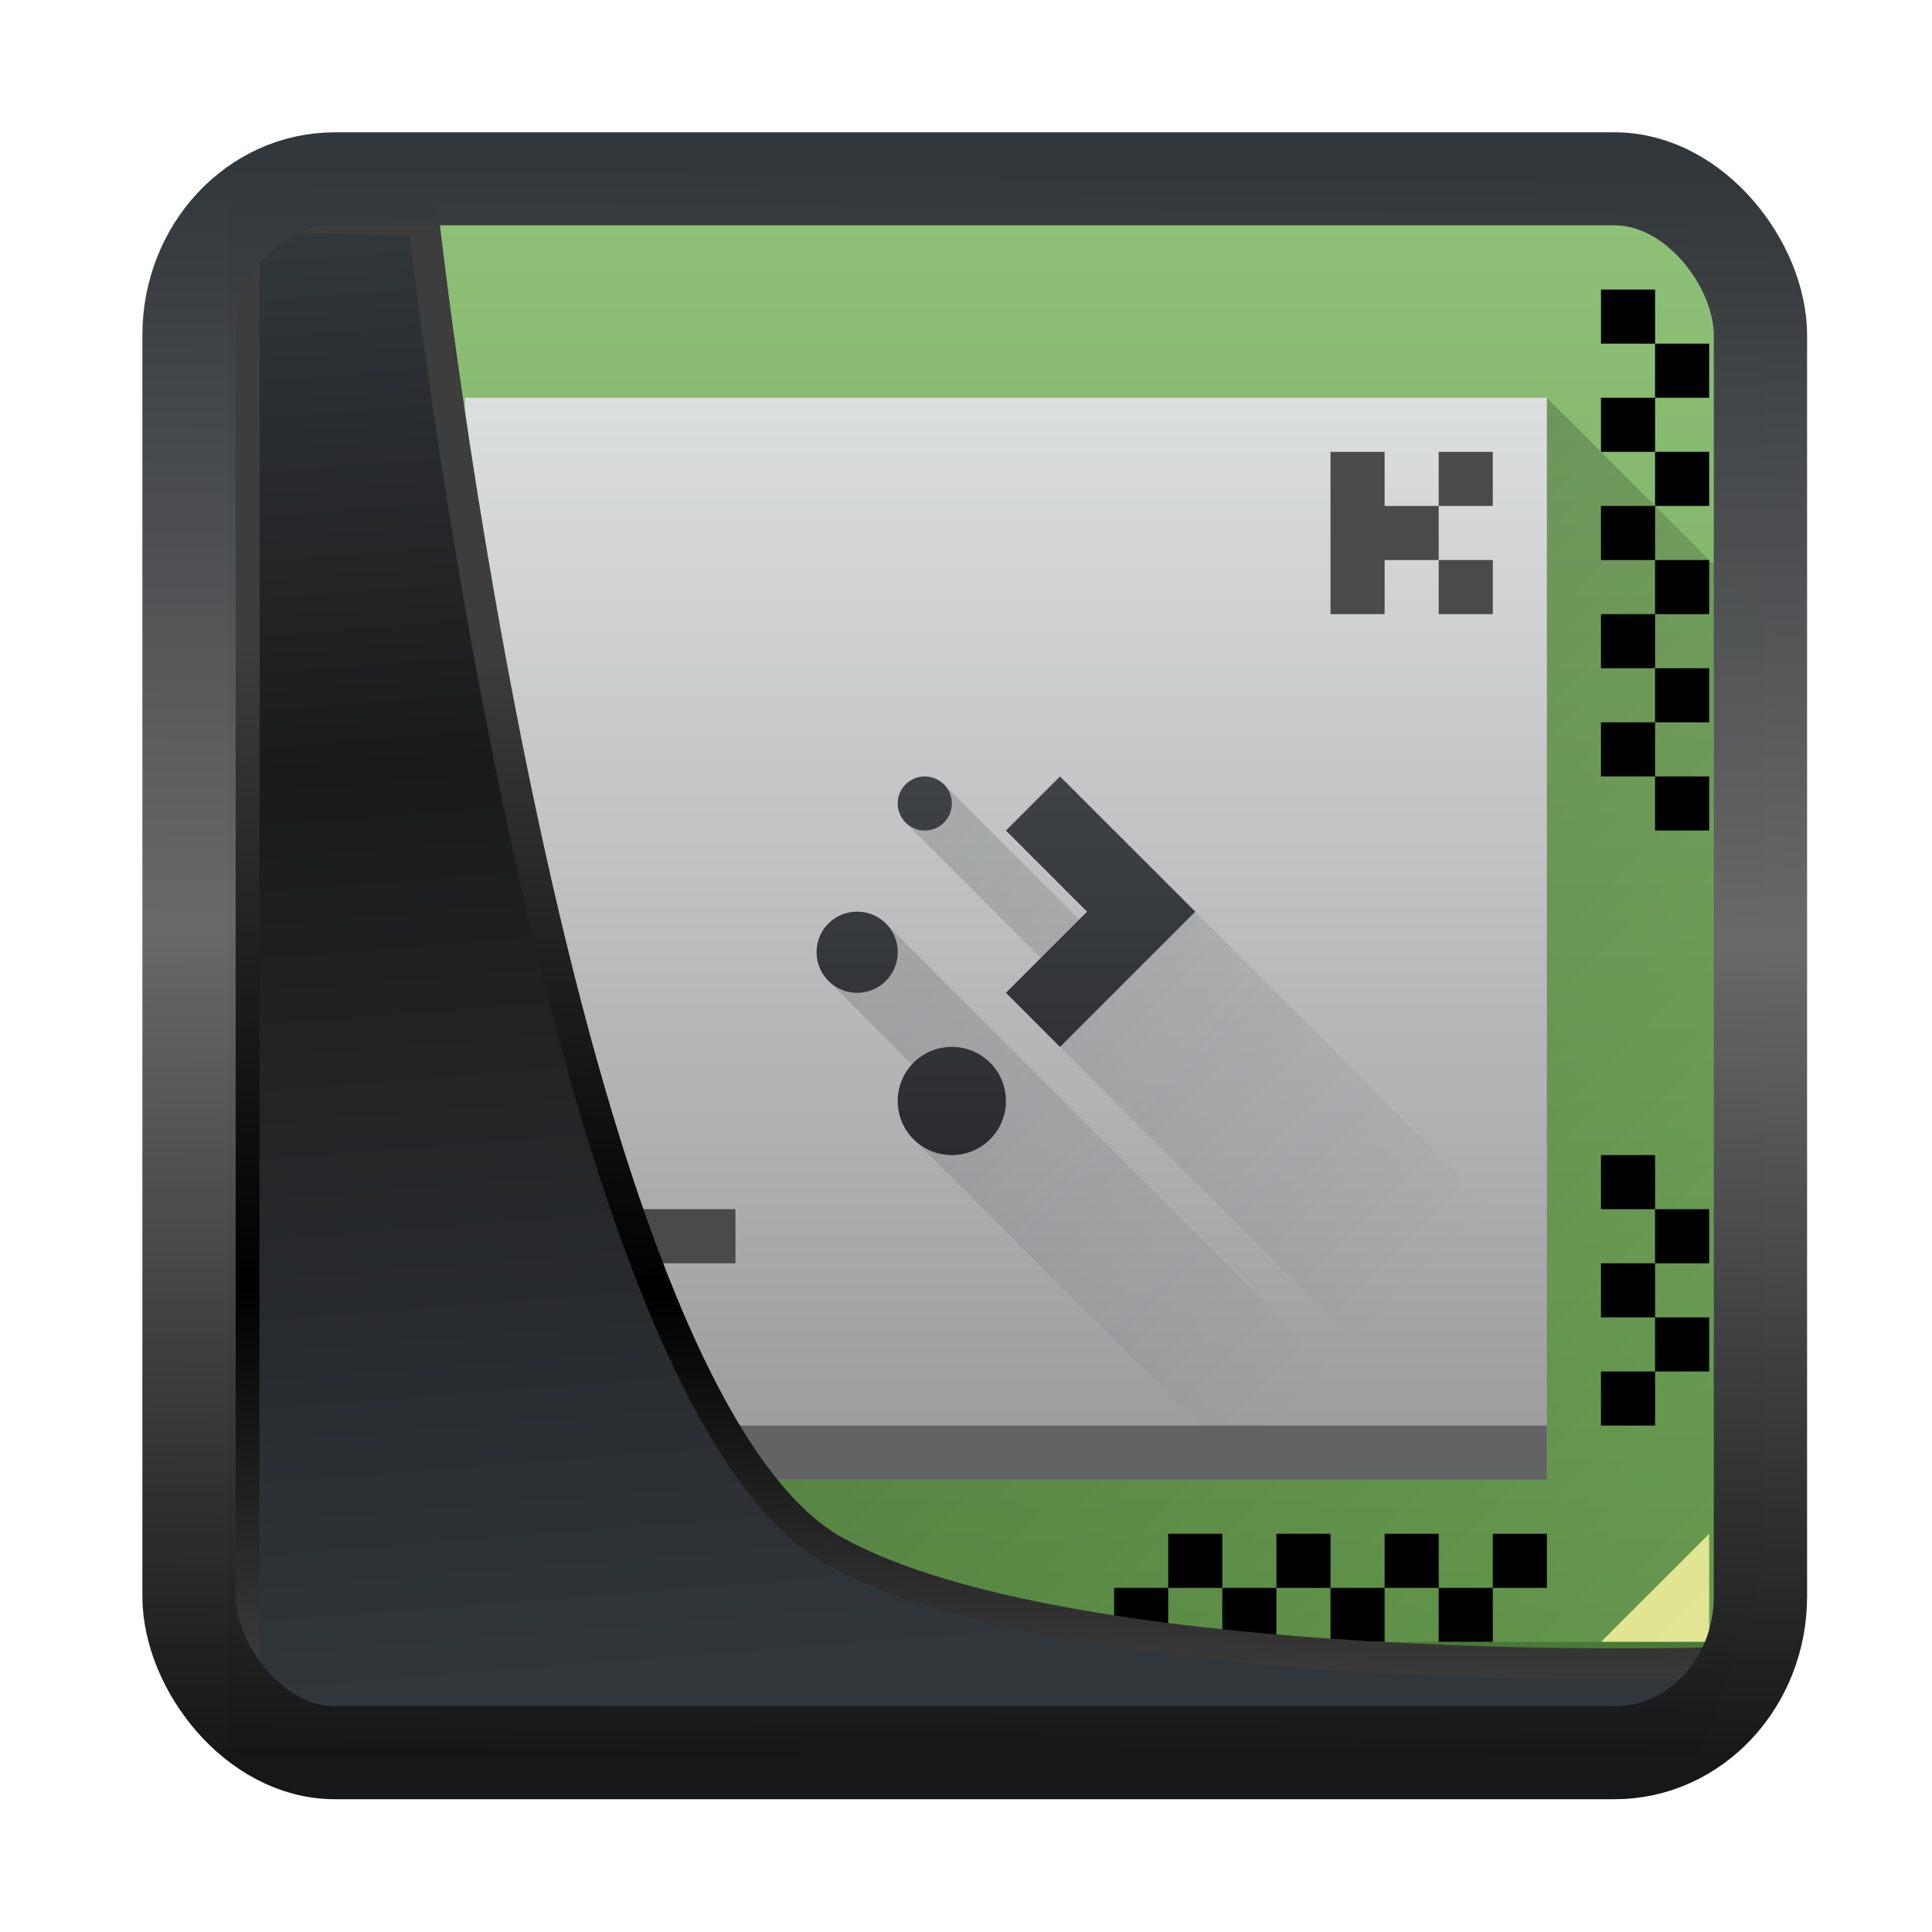 <!-- Created with Inkscape (http://www.inkscape.org/) -->
<svg xmlns:inkscape="http://www.inkscape.org/namespaces/inkscape" xmlns:sodipodi="http://sodipodi.sourceforge.net/DTD/sodipodi-0.dtd" xmlns:xlink="http://www.w3.org/1999/xlink" xmlns="http://www.w3.org/2000/svg" xmlns:svg="http://www.w3.org/2000/svg" width="24" height="24" version="1.1" viewBox="0 0 24 24" id="svg22" sodipodi:docname="preferences-devices-cpu.svg" inkscape:version="1.1.2 (0a00cf5339, 2022-02-04)">
  <sodipodi:namedview id="namedview24" pagecolor="#ffffff" bordercolor="#666666" borderopacity="1.0" inkscape:showpageshadow="2" inkscape:pageopacity="0.0" inkscape:pagecheckerboard="0" inkscape:deskcolor="#d1d1d1" showgrid="false" inkscape:zoom="25.62" inkscape:cx="-2.0296643" inkscape:cy="16.783763" inkscape:window-width="3440" inkscape:window-height="1356" inkscape:window-x="0" inkscape:window-y="0" inkscape:window-maximized="1" inkscape:current-layer="svg22" inkscape:pageshadow="2"/>
  <defs id="defs12">
    <linearGradient id="linearGradient1005-3-3" x1="5.253" x2="9.382" y1="15.383" y2="2.942" gradientTransform="matrix(1,0,0,1,1.632,-0.617)" gradientUnits="userSpaceOnUse">
      <stop stop-color="#fa8200" offset="0" id="stop2"/>
      <stop stop-color="#ff9600" offset=".37" id="stop4"/>
      <stop stop-color="#ffb400" offset="1" id="stop6"/>
    </linearGradient>
    <filter id="filter4014" x="-0.062" y="-0.058" width="1.125" height="1.115" color-interpolation-filters="sRGB">
      <feGaussianBlur stdDeviation="1.094" id="feGaussianBlur9"/>
    </filter>
    <linearGradient inkscape:collect="always" xlink:href="#linearGradient3487" id="linearGradient3403" gradientUnits="userSpaceOnUse" x1="6.949" y1="4.555" x2="11.215" y2="59.052"/>
    <linearGradient id="linearGradient3487">
      <stop style="stop-color:#32373c;stop-opacity:1" offset="0" id="stop3481"/>
      <stop id="stop3483" offset="0.368" style="stop-color:#1a1a1a;stop-opacity:1"/>
      <stop style="stop-color:#31363b;stop-opacity:1" offset="1" id="stop3485"/>
    </linearGradient>
    <linearGradient inkscape:collect="always" xlink:href="#linearGradient20604" id="linearGradient20558" gradientUnits="userSpaceOnUse" x1="25.802" y1="20.374" x2="25.111" y2="58.913"/>
    <linearGradient id="linearGradient20604">
      <stop id="stop20598" offset="0" style="stop-color:#3d3d3d;stop-opacity:1"/>
      <stop style="stop-color:#000000;stop-opacity:1" offset="0.618" id="stop20600"/>
      <stop id="stop20602" offset="1" style="stop-color:#3d3d3d;stop-opacity:1"/>
    </linearGradient>
    <filter inkscape:collect="always" style="color-interpolation-filters:sRGB" id="filter20720" x="-0.017" y="-0.016" width="1.034" height="1.033">
      <feGaussianBlur inkscape:collect="always" stdDeviation="0.147" id="feGaussianBlur20722"/>
    </filter>
    <linearGradient gradientTransform="translate(0.361,-0.13)" xlink:href="#linearGradient4555" id="linearGradient4557" x1="43.5" y1="64.012" x2="44.142" y2="0.306" gradientUnits="userSpaceOnUse"/>
    <linearGradient id="linearGradient4555">
      <stop style="stop-color:#141618;stop-opacity:1" offset="0" id="stop4551"/>
      <stop id="stop4559" offset="0.518" style="stop-color:#686868;stop-opacity:1"/>
      <stop style="stop-color:#31363b;stop-opacity:1" offset="1" id="stop4553"/>
    </linearGradient>
    <filter style="color-interpolation-filters:sRGB" id="filter4601" x="-0.03" width="1.06" y="-0.03" height="1.06">
      <feGaussianBlur stdDeviation="0.015" id="feGaussianBlur4603"/>
    </filter>
    <linearGradient id="b" gradientUnits="userSpaceOnUse" x1="378.571" x2="378.571" y1="553.798" y2="525.798">
      <stop offset="0" stop-color="#63984b" id="stop2-4"/>
      <stop offset="1" stop-color="#8fc278" id="stop4-4"/>
    </linearGradient>
    <linearGradient id="c" gradientUnits="userSpaceOnUse" x1="392.571" x2="406.571" xlink:href="#a" y1="539.798" y2="553.798">
      <stop offset="0" id="stop17"/>
      <stop offset="1" stop-opacity="0" id="stop19"/>
    </linearGradient>
    <linearGradient id="a" gradientUnits="userSpaceOnUse" x1="389.571" x2="399.571" y1="536.798" y2="546.798">
      <stop offset="0" stop-color="#292c2f" id="stop22"/>
      <stop offset="1" stop-opacity="0" id="stop24"/>
    </linearGradient>
    <linearGradient id="d" gradientUnits="userSpaceOnUse" x1="394.571" x2="394.571" y1="549.798" y2="529.798">
      <stop offset="0" stop-color="#999a9c" id="stop7"/>
      <stop offset="1" stop-color="#dcdfdf" id="stop9"/>
    </linearGradient>
    <linearGradient id="e" gradientUnits="userSpaceOnUse" x1="394.857" x2="394.857" y1="543.798" y2="535.798">
      <stop offset="0" stop-color="#2a2c2f" id="stop12"/>
      <stop offset="1" stop-color="#424649" id="stop14"/>
    </linearGradient>
    <linearGradient inkscape:collect="always" xlink:href="#a" id="linearGradient899" gradientUnits="userSpaceOnUse" x1="389.571" y1="536.798" x2="399.571" y2="546.798"/>
  </defs>
  <g transform="translate(1,1)">
    <g id="g857" transform="matrix(0.672,0,0,0.672,0.744,-0.091)">
      <path d="m 378.571,530.798 v -2 c 0,-2 1,-3 3.076,-3 h 21.785 c 2.14,0 3.14,1 3.14,3 v 22 c 0,2 -1,3 -2.943,3 H 381.571 c -2,0 -3,-1 -3,-3.016 V 533.798 l 2,-1 z" fill="url(#b)" transform="translate(-376.571,-523.798)" id="path27" sodipodi:nodetypes="cccccccccccc" style="fill:url(#b)"/>
      <path d="m 29,27 -2,2 h 2 z" fill="#e6ea97" fill-rule="evenodd" id="path29"/>
      <path d="m 382.571,549.798 4,4 h 20 v -20 l -4,-4 z" fill="url(#c)" opacity="0.2" transform="translate(-376.571,-523.798)" id="path31" style="fill:url(#c)"/>
      <path d="m 382.571,529.798 h 20 v 20 h -20 z" fill="url(#d)" transform="translate(-376.571,-523.798)" id="path33" style="fill:url(#d)"/>
      <path d="m 391.425,536.944 2.646,2.646 h 1.5 v -0.292 h 0.5 l 6.5,6.5 v 4 h -1 l -8,-8 -0.5,-0.5 0.647,-0.646 -3,-3 z m -1.072,2.573 -1.063,1.062 2.25,2.25 -0.676,0.676 6.291,6.293 h 3.479 z" fill="url(#a)" opacity="0.2" transform="translate(-376.571,-523.798)" id="path35" style="fill:url(#linearGradient899)"/>
      <path d="m 391.571,541.798 c -0.554,0 -1,0.446 -1,1 0,0.554 0.446,1 1,1 0.554,0 1,-0.446 1,-1 0,-0.554 -0.446,-1 -1,-1 z m -1.75,-2.5 a 0.748,0.748 0 0 0 -0.75,0.75 0.75,0.75 0 1 0 1.5,0 0.748,0.748 0 0 0 -0.75,-0.75 z m 3.75,-2.5 -1,1 1.5,1.5 -1.5,1.5 1,1 1.5,-1.5 1,-1 -1,-1 z m -2.5,0 a 0.5,0.5 0 1 0 0,1 0.5,0.5 0 1 0 0,-1 z" fill="url(#e)" transform="translate(-376.571,-523.798)" id="path37" style="fill:url(#e)"/>
      <path d="m 6,25 h 20 v 1 H 6 Z" fill="#616365" id="path39"/>
      <path d="m 7,21 h 4 v 1 H 7 Z m 0,2 h 2 v 1 H 7 Z M 22,7 v 3 h 1 V 9 h 1 V 8 H 23 V 7 Z m 2,1 h 1 V 7 h -1 z m 0,1 v 1 h 1 V 9 Z" fill="#484a4b" id="path41"/>
      <path d="m 5,27 h 1 v 1 H 5 Z m 1,1 h 1 v 1 H 6 Z m 1,-1 h 1 v 1 H 7 Z m 1,1 h 1 v 1 H 8 Z m 1,-1 h 1 v 1 H 9 Z m 1,1 h 1 v 1 h -1 z m 1,-1 h 1 v 1 h -1 z m 14,0 h 1 v 1 h -1 z m -1,1 h 1 v 1 h -1 z m -1,-1 h 1 v 1 h -1 z m -1,1 h 1 v 1 h -1 z m -1,-1 h 1 v 1 h -1 z m -1,1 h 1 v 1 h -1 z m -1,-1 h 1 v 1 h -1 z m -1,1 h 1 v 1 h -1 z m -6,0 h 1 v 1 H 12 Z M 27,4 h 1 v 1 h -1 z m 1,1 h 1 v 1 h -1 z m -1,1 h 1 v 1 h -1 z m 1,1 h 1 v 1 h -1 z m -1,1 h 1 v 1 h -1 z m 1,1 h 1 v 1 h -1 z m -1,1 h 1 v 1 h -1 z m 1,1 h 1 v 1 h -1 z m -1,1 h 1 v 1 h -1 z m 1,1 h 1 v 1 h -1 z m -1,11 h 1 v 1 h -1 z m 1,-1 h 1 v 1 h -1 z m -1,-1 h 1 v 1 h -1 z m 1,-1 h 1 v 1 h -1 z m -1,-1 h 1 v 1 h -1 z" id="path43"/>
      <path d="m 3,29 h 26 c 0,0 -1,1 -2,1 H 5 c 0,0 -1,0 -2,-1 z" fill="#4a7937" id="path45" sodipodi:nodetypes="ccccc"/>
    </g>
    <path style="display:inline;mix-blend-mode:normal;fill:url(#linearGradient3403);fill-opacity:1;stroke:url(#linearGradient20558);stroke-width:1.162;stroke-linecap:butt;stroke-linejoin:round;stroke-miterlimit:4;stroke-dasharray:none;stroke-opacity:1;filter:url(#filter20720)" d="M 4.704,3.981 4.691,60.802 H 58.595 l 1.022,-2.866 c 0,0 -23.875,0.766 -32.844,-4.14 C 16.258,48.042 11.401,4.098 11.401,4.098 Z" id="path1686" sodipodi:nodetypes="ccccscc" transform="matrix(0.333,0,0,0.333,0.466,0.363)" inkscape:label="folder"/>
    <rect style="display:inline;fill:none;fill-opacity:1;stroke:url(#linearGradient4557);stroke-width:3.714;stroke-linejoin:round;stroke-miterlimit:7.8;stroke-dasharray:none;stroke-opacity:0.995;filter:url(#filter4601)" id="rect4539" width="62.567" height="62.867" x="1.032" y="0.596" ry="6.245" rx="5.803" transform="matrix(0.312,0,0,0.311,1.026,1.036)" inkscape:label="contour"/>
  </g>
</svg>
